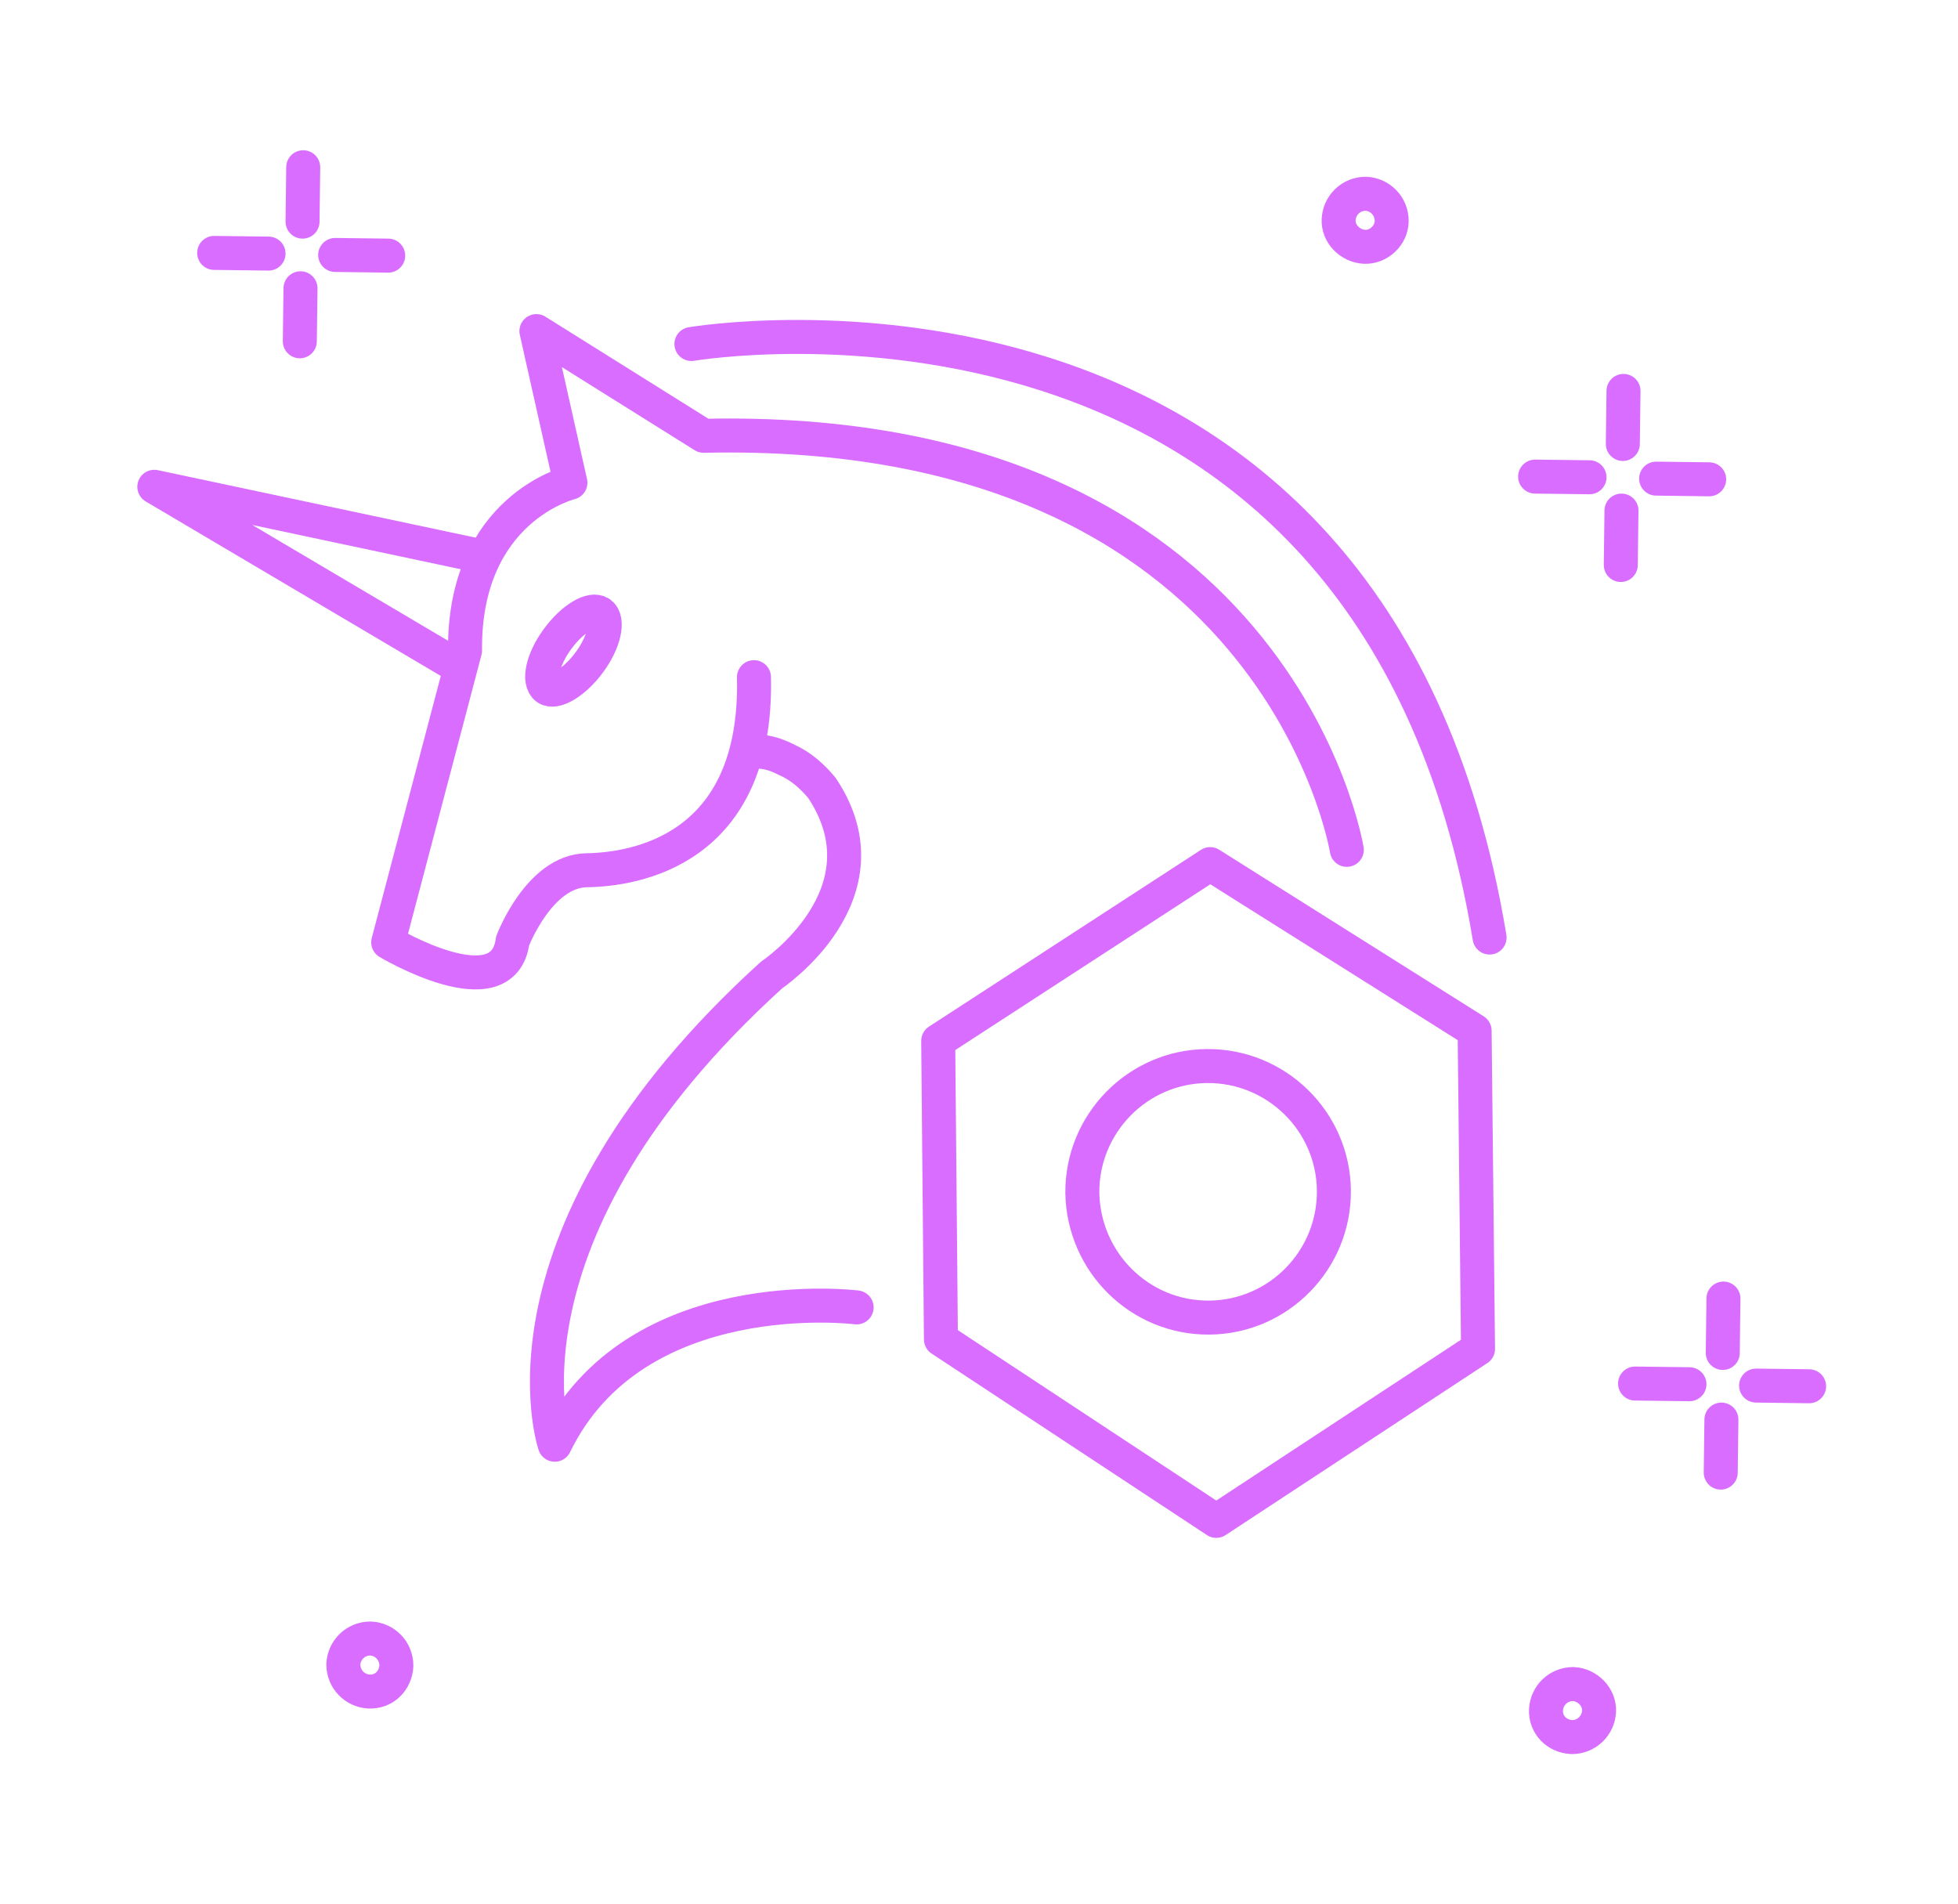 <?xml version="1.0" encoding="utf-8"?>
<!-- Generator: Adobe Illustrator 24.1.2, SVG Export Plug-In . SVG Version: 6.00 Build 0)  -->
<svg version="1.1" id="Layer_1" xmlns="http://www.w3.org/2000/svg" xmlns:xlink="http://www.w3.org/1999/xlink" x="0px" y="0px"
	 viewBox="0 0 288 280" style="enable-background:new 0 0 288 280;" xml:space="preserve">
<style type="text/css">
	.st0{fill:none;stroke:#D96DFF;stroke-width:5;stroke-linecap:round;stroke-linejoin:round;stroke-miterlimit:10;}
	.st1{fill:none;stroke:#D96DFF;stroke-width:5;stroke-linecap:round;stroke-miterlimit:10;}
	.st2{fill:none;stroke:#D96DFF;stroke-width:5;stroke-miterlimit:10;}
</style>
<path class="st0" d="M253.2,208.8l-0.1,7.8"/>
<path class="st0" d="M253.5,191l-0.1,8"/>
<path class="st0" d="M258.3,203.8l7.8,0.1"/>
<path class="st0" d="M240.5,203.5l8,0.1"/>
<path class="st1" d="M44.2,42.4l-0.1,7.8"/>
<path class="st1" d="M44.6,24.6l-0.1,8"/>
<path class="st1" d="M49.3,37.5l7.8,0.1"/>
<path class="st1" d="M31.5,37.2l8,0.1"/>
<path class="st0" d="M243.6,70.4l7.8,0.1"/>
<path class="st0" d="M225.8,70.1l8,0.1"/>
<path class="st0" d="M238.7,65.3l0.1-7.8"/>
<path class="st0" d="M238.4,83.1l0.1-8"/>
<path class="st2" d="M231.2,255.5c2.2,0,3.9-1.7,4-3.8s-1.7-3.9-3.8-4c-2.2,0-3.9,1.7-4,3.8C227.3,253.7,229,255.4,231.2,255.5z"/>
<path class="st2" d="M58.3,245c0-2.2-1.7-3.9-3.8-4c-2.2,0-3.9,1.7-4,3.8c0,2.2,1.7,3.9,3.8,4C56.5,248.9,58.2,247.2,58.3,245z"/>
<path class="st2" d="M204.7,32.5c0-2.2-1.7-3.9-3.8-4c-2.2,0-3.9,1.7-4,3.8s1.7,3.9,3.8,4S204.7,34.6,204.7,32.5z"/>
<path class="st0" d="M126,192.3c0,0-32.6-4.1-44.4,20.2c0,0-10.5-30.6,31.9-69.1c0,0,17.8-11.9,7.4-27.5c-1.4-1.7-3.1-3.2-5.1-4.1
	c-2-1-3.2-1.3-5.4-1.3"/>
<path class="st0" d="M198.1,125c0,0-10.1-62.8-94.6-60.9L78.9,48.7l5,22.3c0,0-15.7,3.8-15.5,24.7l-11.3,42.9
	c0,0,16.9,10.1,18.3-0.2c0,0,3.9-10.3,10.9-10.4c6.9-0.1,25.2-2.8,24.6-28.4"/>
<path class="st0" d="M71.2,81.9L22.7,71.6l43.8,25.9"/>
<path class="st0" d="M178,127.1l-40,26l0.4,43.9l40.5,26.7l38.5-25.3l-0.5-46.8L178,127.1z"/>
<path class="st0" d="M101.7,50.6c0,0,100.2-17.1,117.4,87.3"/>
<path class="st2" d="M86.7,97.4c2.2-3,2.9-6.2,1.6-7.2C87,89.3,84.2,91,82,94c-2.2,3-2.9,6.2-1.6,7.2
	C81.6,102.1,84.5,100.4,86.7,97.4z"/>
<path class="st0" d="M177.9,193.8c10.2-0.1,18.4-8.5,18.3-18.7c-0.1-10.2-8.5-18.4-18.7-18.3c-10.2,0.1-18.4,8.5-18.3,18.7
	C159.4,185.7,167.7,193.9,177.9,193.8z"/>
</svg>
